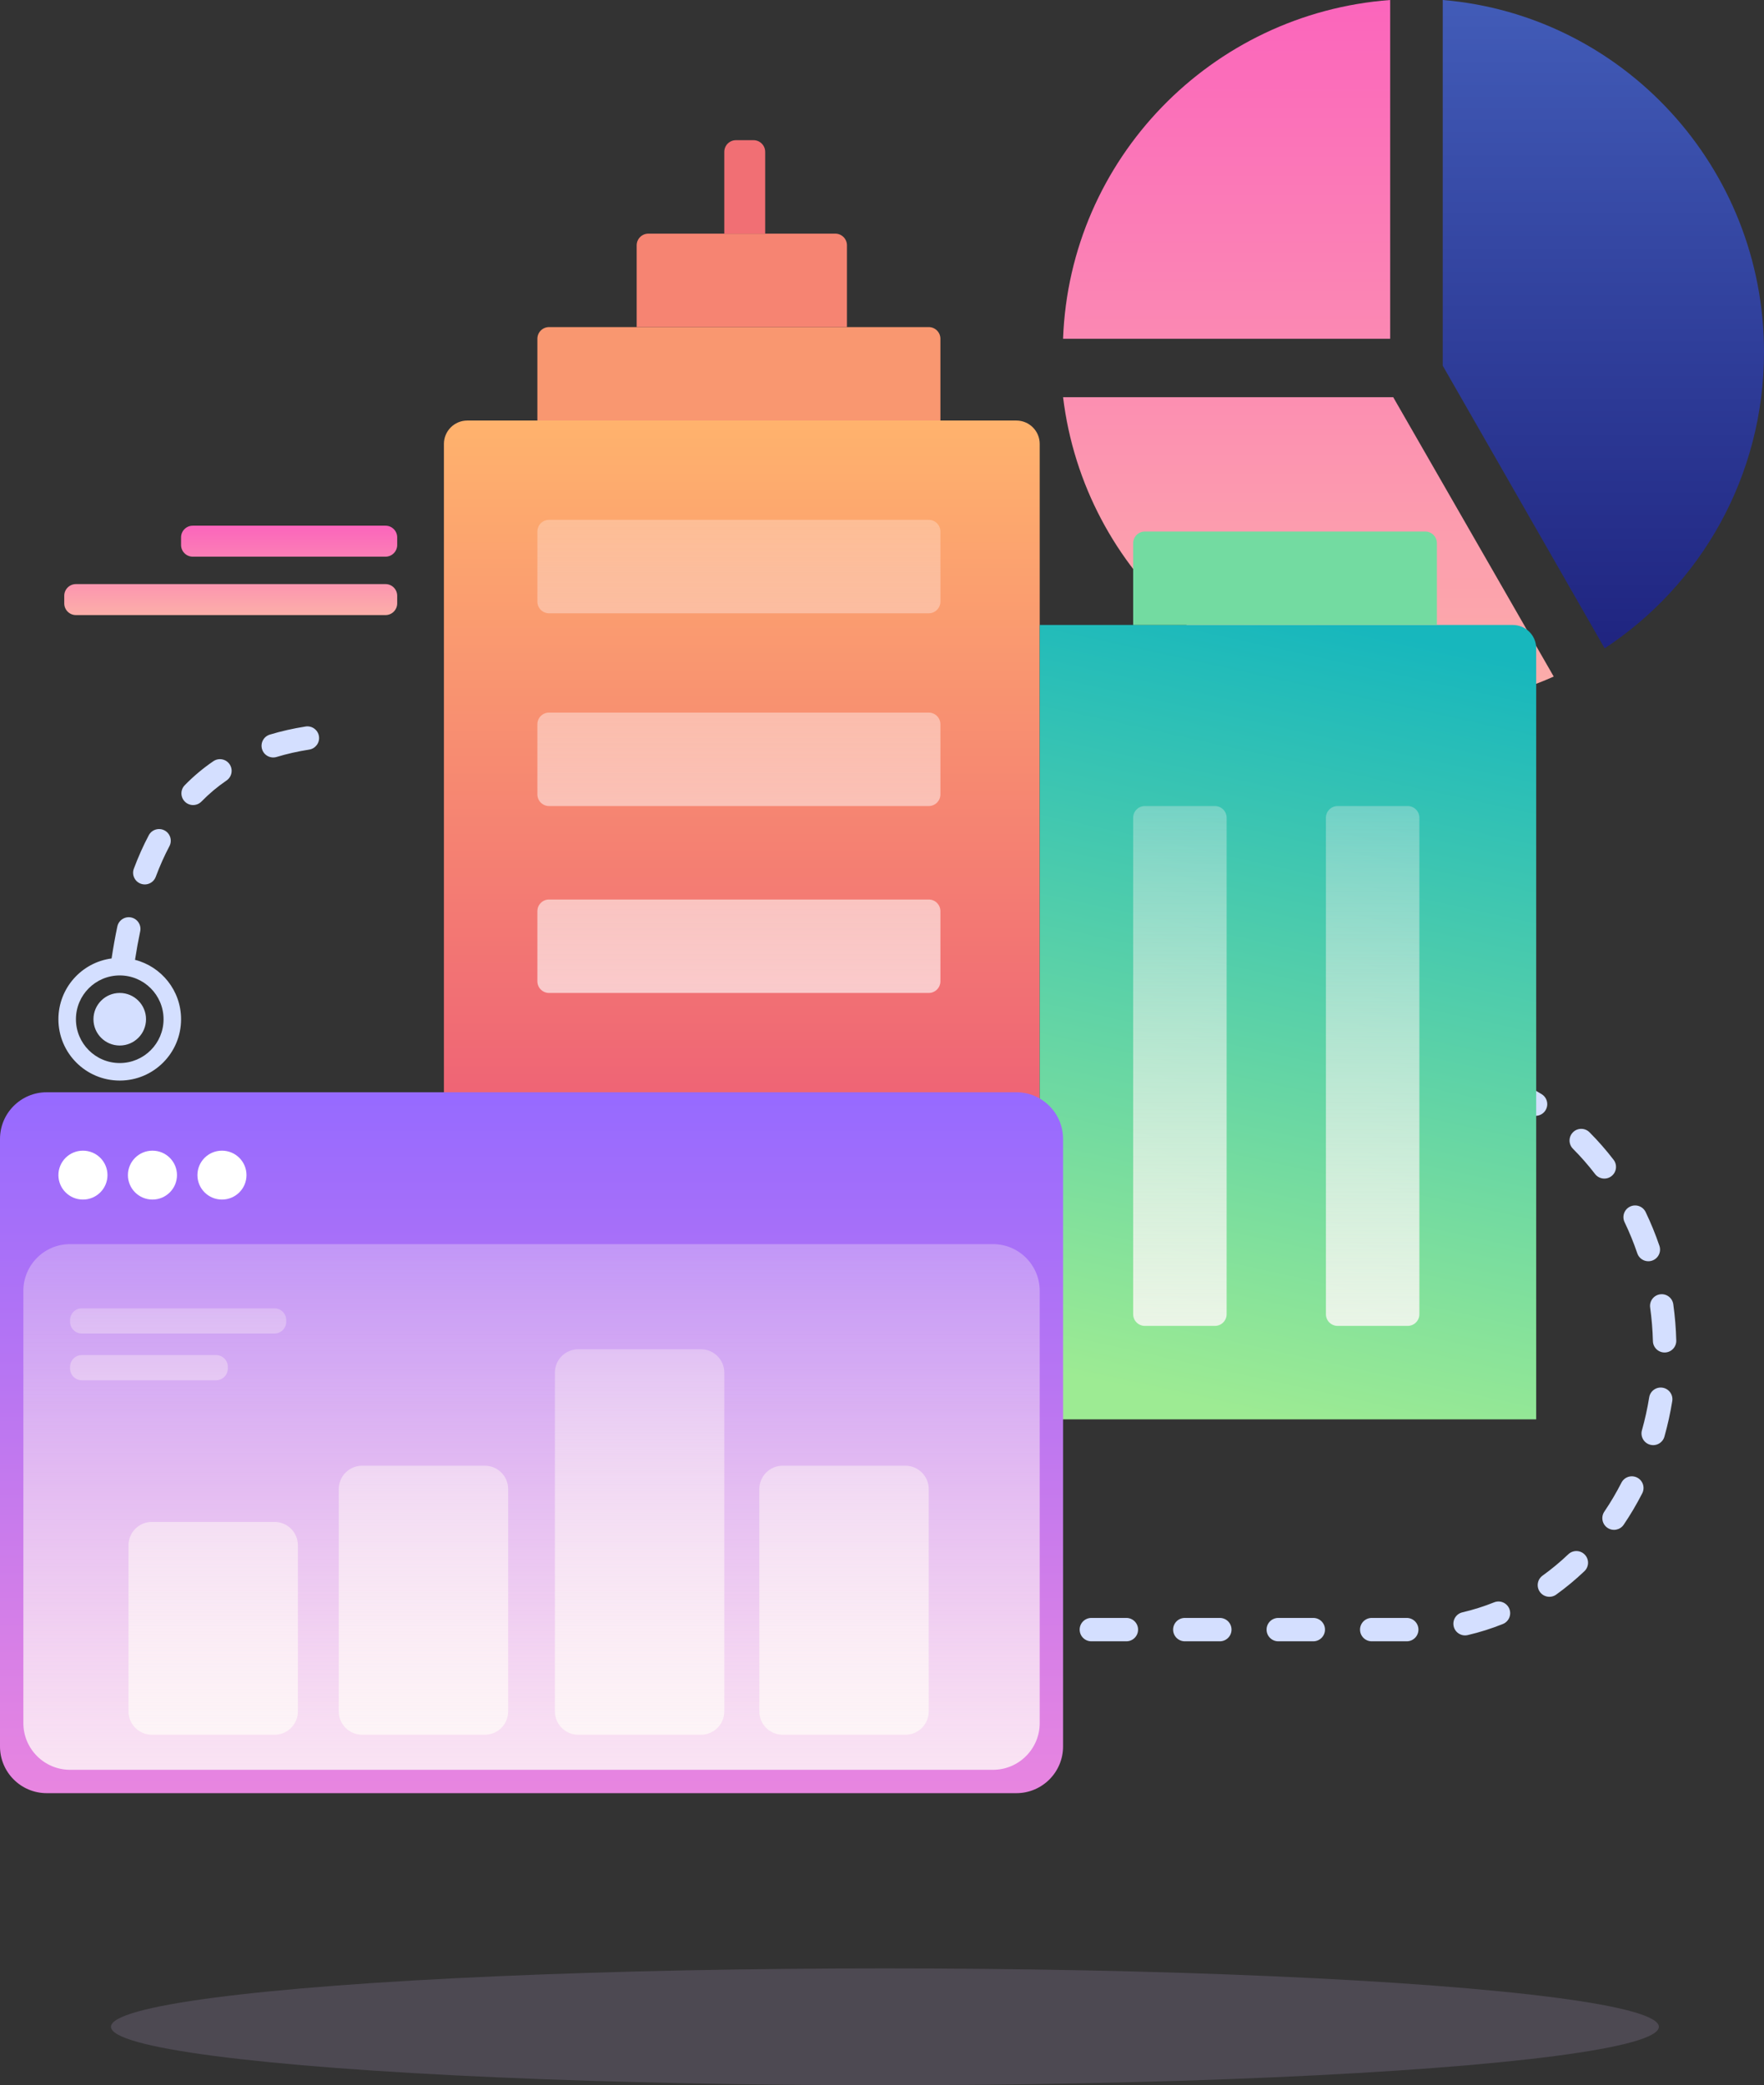 <?xml version="1.0" encoding="UTF-8"?>
<svg width="302px" height="357px" viewBox="0 0 302 357" version="1.1" xmlns="http://www.w3.org/2000/svg" xmlns:xlink="http://www.w3.org/1999/xlink">
  <rect x="0" y="0" width="302" height="357" fill="#333333" stroke="none"/>
  <title>graph, office, pie chart@2x</title>
  <defs>
    <linearGradient x1="50%" y1="0%" x2="50%" y2="100%" id="linearGradient-1">
      <stop stop-color="#FB65BC" offset="0%"></stop>
      <stop stop-color="#FCAFA9" offset="100%"></stop>
    </linearGradient>
    <linearGradient x1="50%" y1="-42.979%" x2="50%" y2="100%" id="linearGradient-2">
      <stop stop-color="#5174D0" offset="0%"></stop>
      <stop stop-color="#1F2480" offset="100%"></stop>
    </linearGradient>
    <linearGradient x1="50%" y1="0%" x2="50%" y2="100%" id="linearGradient-3">
      <stop stop-color="#FFB36D" offset="0%"></stop>
      <stop stop-color="#E73E79" offset="100%"></stop>
    </linearGradient>
    <linearGradient x1="50%" y1="-30.96%" x2="50%" y2="127.882%" id="linearGradient-4">
      <stop stop-color="#FFF2F2" stop-opacity="0.139" offset="0%"></stop>
      <stop stop-color="#FEFAF9" offset="100%"></stop>
    </linearGradient>
    <linearGradient x1="61.021%" y1="0%" x2="47.335%" y2="100%" id="linearGradient-5">
      <stop stop-color="#17B7BD" offset="0%"></stop>
      <stop stop-color="#9DEB93" offset="100%"></stop>
    </linearGradient>
    <linearGradient x1="50%" y1="-30.96%" x2="50%" y2="127.882%" id="linearGradient-6">
      <stop stop-color="#FFF2F2" stop-opacity="0.139" offset="0%"></stop>
      <stop stop-color="#FEFAF9" offset="100%"></stop>
    </linearGradient>
    <linearGradient x1="50%" y1="0%" x2="50%" y2="100%" id="linearGradient-7">
      <stop stop-color="#966AFF" offset="0%"></stop>
      <stop stop-color="#E885E0" offset="100%"></stop>
    </linearGradient>
    <linearGradient x1="50%" y1="-30.96%" x2="50%" y2="127.882%" id="linearGradient-8">
      <stop stop-color="#FFF2F2" stop-opacity="0.139" offset="0%"></stop>
      <stop stop-color="#FEFAF9" offset="100%"></stop>
    </linearGradient>
    <linearGradient x1="50%" y1="-30.96%" x2="50%" y2="127.882%" id="linearGradient-9">
      <stop stop-color="#FFF2F2" stop-opacity="0.139" offset="0%"></stop>
      <stop stop-color="#FEFAF9" offset="100%"></stop>
    </linearGradient>
    <linearGradient x1="50%" y1="0%" x2="50%" y2="100%" id="linearGradient-10">
      <stop stop-color="#FB65BC" offset="0%"></stop>
      <stop stop-color="#FCAFA9" offset="100%"></stop>
    </linearGradient>
  </defs>
  <g id="Page-1" stroke="none" stroke-width="1" fill="none" fill-rule="evenodd">
    <g id="Business---Icon-Illustration" transform="translate(-1030, -1013)">
      <g id="graph,-office,-pie-chart" transform="translate(1030, 1013)">
        <ellipse id="Shape" fill="#B6A0D1" fill-rule="nonzero" opacity="0.2" cx="151.5" cy="347" rx="132.5" ry="10"></ellipse>
        <path d="M182,68 L238.52,68 L266,115.832 C258.555,119.154 250.312,121 241.641,121 C210.943,121 185.622,97.866 182,68 Z M182,58 C183.128,27.199 207.398,2.282 238,0 L238,58 L182,58 Z" id="Shape" fill="url(#linearGradient-1)"></path>
        <path d="M274.718,111 L247,62.611 L247,0 C277.799,2.571 302,28.581 302,60.288 C302,81.525 291.143,100.206 274.718,111 L274.718,111 Z" id="Shape" fill="url(#linearGradient-2)"></path>
        <path d="M242,185 C240.895,185 240,184.105 240,183 C240,181.895 240.895,181 242,181 C244.117,181 246.217,181.163 248.289,181.484 C249.381,181.654 250.128,182.676 249.958,183.768 C249.789,184.859 248.767,185.607 247.675,185.437 C245.806,185.147 243.912,185 242,185 Z M256.785,188.083 C255.772,187.643 255.307,186.465 255.747,185.452 C256.187,184.439 257.365,183.974 258.378,184.414 C260.295,185.246 262.156,186.224 263.949,187.338 C264.887,187.922 265.175,189.155 264.591,190.093 C264.008,191.031 262.775,191.319 261.837,190.735 C260.209,189.723 258.522,188.837 256.785,188.083 Z M269.295,196.679 C268.514,195.897 268.516,194.631 269.297,193.85 C270.079,193.07 271.345,193.071 272.126,193.853 C273.591,195.321 274.969,196.895 276.249,198.562 C276.922,199.438 276.757,200.694 275.881,201.367 C275.005,202.039 273.749,201.874 273.077,200.998 C271.901,199.467 270.638,198.024 269.295,196.679 Z M278.131,209.243 C277.654,208.247 278.074,207.052 279.07,206.575 C280.066,206.097 281.26,206.517 281.738,207.513 C282.633,209.379 283.42,211.307 284.095,213.287 C284.452,214.332 283.893,215.469 282.848,215.825 C281.802,216.182 280.666,215.623 280.309,214.578 C279.685,212.747 278.958,210.966 278.131,209.243 Z M282.508,223.852 C282.356,222.758 283.119,221.747 284.213,221.595 C285.307,221.443 286.318,222.207 286.47,223.301 C286.754,225.345 286.925,227.415 286.98,229.503 C287.009,230.607 286.138,231.526 285.034,231.555 C283.93,231.584 283.011,230.713 282.982,229.609 C282.93,227.67 282.772,225.748 282.508,223.852 Z M282.345,239.236 C282.52,238.146 283.547,237.404 284.637,237.58 C285.728,237.756 286.469,238.782 286.294,239.873 C285.961,241.936 285.513,243.967 284.952,245.957 C284.653,247.021 283.548,247.64 282.485,247.34 C281.422,247.041 280.803,245.936 281.102,244.873 C281.621,243.03 282.036,241.148 282.345,239.236 Z M277.594,253.843 C278.096,252.859 279.301,252.469 280.285,252.972 C281.268,253.475 281.658,254.68 281.155,255.663 C280.202,257.529 279.141,259.325 277.98,261.039 C277.36,261.954 276.117,262.193 275.202,261.574 C274.288,260.955 274.048,259.711 274.668,258.796 C275.737,257.218 276.714,255.563 277.594,253.843 Z M268.497,266.1 C269.298,265.338 270.563,265.37 271.325,266.17 C272.086,266.971 272.055,268.237 271.254,268.998 C269.727,270.451 268.114,271.789 266.425,273.004 C265.529,273.649 264.279,273.444 263.634,272.548 C262.989,271.651 263.193,270.401 264.09,269.756 C265.629,268.649 267.102,267.427 268.497,266.1 Z M255.799,274.329 C256.824,273.918 257.988,274.415 258.4,275.441 C258.811,276.466 258.313,277.63 257.288,278.041 C255.33,278.827 253.322,279.461 251.274,279.937 C250.199,280.187 249.123,279.518 248.873,278.442 C248.623,277.367 249.292,276.291 250.368,276.041 C252.216,275.611 254.029,275.039 255.799,274.329 Z M240.84,277 C241.945,277 242.84,277.895 242.84,279 C242.84,280.105 241.945,281 240.84,281 L234.84,281 C233.736,281 232.84,280.105 232.84,279 C232.84,277.895 233.736,277 234.84,277 L240.84,277 Z M224.84,277 C225.945,277 226.84,277.895 226.84,279 C226.84,280.105 225.945,281 224.84,281 L218.84,281 C217.736,281 216.84,280.105 216.84,279 C216.84,277.895 217.736,277 218.84,277 L224.84,277 Z M208.84,277 C209.945,277 210.84,277.895 210.84,279 C210.84,280.105 209.945,281 208.84,281 L202.84,281 C201.736,281 200.84,280.105 200.84,279 C200.84,277.895 201.736,277 202.84,277 L208.84,277 Z M192.84,277 C193.945,277 194.84,277.895 194.84,279 C194.84,280.105 193.945,281 192.84,281 L186.84,281 C185.736,281 184.84,280.105 184.84,279 C184.84,277.895 185.736,277 186.84,277 L192.84,277 Z M19.104,164.092 C19.391,162.193 19.719,160.37 20.088,158.62 C20.316,157.539 21.378,156.848 22.458,157.077 C23.539,157.305 24.23,158.366 24.002,159.447 C23.672,161.008 23.376,162.635 23.115,164.328 C27.649,165.49 31,169.604 31,174.5 C31,180.299 26.299,185 20.5,185 C14.701,185 10,180.299 10,174.5 C10,169.174 13.965,164.775 19.104,164.092 L19.104,164.092 Z M26.661,150.123 C26.273,151.157 25.12,151.681 24.086,151.293 C23.052,150.905 22.528,149.752 22.916,148.718 C23.679,146.684 24.528,144.781 25.468,143.006 C25.984,142.029 27.194,141.657 28.171,142.173 C29.147,142.69 29.52,143.9 29.003,144.876 C28.146,146.498 27.365,148.245 26.661,150.123 Z M34.492,137.227 C33.721,138.017 32.454,138.033 31.664,137.261 C30.874,136.489 30.858,135.223 31.63,134.433 C33.132,132.894 34.765,131.524 36.531,130.321 C37.444,129.699 38.688,129.935 39.31,130.847 C39.932,131.76 39.696,133.004 38.783,133.626 C37.237,134.68 35.809,135.878 34.492,137.227 Z M47.357,129.597 C46.3,129.917 45.183,129.32 44.863,128.263 C44.542,127.206 45.14,126.089 46.197,125.769 C48.128,125.184 50.166,124.722 52.316,124.383 C53.407,124.211 54.432,124.955 54.604,126.046 C54.776,127.138 54.031,128.162 52.94,128.334 C50.968,128.645 49.108,129.066 47.357,129.597 Z M20.5,179 C18.015,179 16,176.985 16,174.5 C16,172.015 18.015,170 20.5,170 C22.985,170 25,172.015 25,174.5 C25,176.985 22.985,179 20.5,179 Z M20.5,182 C24.642,182 28,178.642 28,174.5 C28,170.358 24.642,167 20.5,167 C16.358,167 13,170.358 13,174.5 C13,178.642 16.358,182 20.5,182 Z" id="Shape" fill="#D4DFFF" fill-rule="nonzero"></path>
        <path d="M80,72 L174,72 C176.209,72 178,73.791 178,76 L178,243 L76,243 L76,76 C76,73.791 77.791,72 80,72 Z" id="Shape" fill="url(#linearGradient-3)"></path>
        <path d="M94,89 L159,89 C160.105,89 161,89.895 161,91 L161,103 C161,104.105 160.105,105 159,105 L94,105 C92.895,105 92,104.105 92,103 L92,91 C92,89.895 92.895,89 94,89 Z M94,122 L159,122 C160.105,122 161,122.895 161,124 L161,136 C161,137.105 160.105,138 159,138 L94,138 C92.895,138 92,137.105 92,136 L92,124 C92,122.895 92.895,122 94,122 Z M94,154 L159,154 C160.105,154 161,154.895 161,156 L161,168 C161,169.105 160.105,170 159,170 L94,170 C92.895,170 92,169.105 92,168 L92,156 C92,154.895 92.895,154 94,154 Z M94,187 L159,187 C160.105,187 161,187.895 161,189 L161,201 C161,202.105 160.105,203 159,203 L94,203 C92.895,203 92,202.105 92,201 L92,189 C92,187.895 92.895,187 94,187 Z" id="Shape" fill="url(#linearGradient-4)" opacity="0.966"></path>
        <path d="M94,56 L159,56 C160.105,56 161,56.895 161,58 L161,72 L92,72 L92,58 C92,56.895 92.895,56 94,56 Z" id="Shape" fill="#F99770" fill-rule="nonzero"></path>
        <path d="M111,40 L143,40 C144.105,40 145,40.895 145,42 L145,56 L109,56 L109,42 C109,40.895 109.895,40 111,40 Z" id="Shape" fill="#F68472" fill-rule="nonzero"></path>
        <path d="M126,24 L129,24 C130.105,24 131,24.895 131,26 L131,40 L124,40 L124,26 C124,24.895 124.895,24 126,24 Z" id="Shape" fill="#F16F74" fill-rule="nonzero"></path>
        <path d="M178,107 L259,107 C261.209,107 263,108.791 263,111 L263,243 L178,243 L178,107 Z" id="Shape" fill="url(#linearGradient-5)"></path>
        <path d="M196,138 L208,138 C209.105,138 210,138.895 210,140 L210,225 C210,226.105 209.105,227 208,227 L196,227 C194.895,227 194,226.105 194,225 L194,140 C194,138.895 194.895,138 196,138 Z M229,138 L241,138 C242.105,138 243,138.895 243,140 L243,225 C243,226.105 242.105,227 241,227 L229,227 C227.895,227 227,226.105 227,225 L227,140 C227,138.895 227.895,138 229,138 Z" id="Shape" fill="url(#linearGradient-6)" opacity="0.966"></path>
        <path d="M196,91 L244,91 C245.105,91 246,91.895 246,93 L246,107 L194,107 L194,93 C194,91.895 194.895,91 196,91 Z" id="Shape" fill="#73DBA1" fill-rule="nonzero"></path>
        <path d="M8,187 L174,187 C178.418,187 182,190.582 182,195 L182,299 C182,303.418 178.418,307 174,307 L8,307 C3.582,307 0,303.418 0,299 L0,195 C0,190.582 3.582,187 8,187 Z" id="Shape" fill="url(#linearGradient-7)"></path>
        <path d="M12,213 L170,213 C174.418,213 178,216.582 178,221 L178,295 C178,299.418 174.418,303 170,303 L12,303 C7.582,303 4,299.418 4,295 L4,221 C4,216.582 7.582,213 12,213 Z" id="Shape" fill="url(#linearGradient-8)" opacity="0.966"></path>
        <path d="M26,260.562 L47,260.562 C49.209,260.562 51,262.353 51,264.562 L51,293 C51,295.209 49.209,297 47,297 L26,297 C23.791,297 22,295.209 22,293 L22,264.562 C22,262.353 23.791,260.562 26,260.562 Z M62,250.938 L83,250.938 C85.209,250.938 87,252.728 87,254.938 L87,293 C87,295.209 85.209,297 83,297 L62,297 C59.791,297 58,295.209 58,293 L58,254.938 C58,252.728 59.791,250.938 62,250.938 Z M134,250.938 L155,250.938 C157.209,250.938 159,252.728 159,254.938 L159,293 C159,295.209 157.209,297 155,297 L134,297 C131.791,297 130,295.209 130,293 L130,254.938 C130,252.728 131.791,250.938 134,250.938 Z M99,231 L120,231 C122.209,231 124,232.791 124,235 L124,293 C124,295.209 122.209,297 120,297 L99,297 C96.791,297 95,295.209 95,293 L95,235 C95,232.791 96.791,231 99,231 Z M14,224 L47,224 C48.105,224 49,224.895 49,226 L49,226.306 C49,227.41 48.105,228.306 47,228.306 L14,228.306 C12.895,228.306 12,227.41 12,226.306 L12,226 C12,224.895 12.895,224 14,224 Z M14,232 L37,232 C38.105,232 39,232.895 39,234 L39,234.306 C39,235.41 38.105,236.306 37,236.306 L14,236.306 C12.895,236.306 12,235.41 12,234.306 L12,234 C12,232.895 12.895,232 14,232 Z" id="Shape" fill="url(#linearGradient-9)" opacity="0.966"></path>
        <ellipse id="Shape" fill="#FFFFFF" fill-rule="nonzero" cx="14.2" cy="201.186" rx="4.2" ry="4.186"></ellipse>
        <ellipse id="Shape" fill="#FFFFFF" fill-rule="nonzero" cx="26.1" cy="201.186" rx="4.2" ry="4.186"></ellipse>
        <ellipse id="Shape" fill="#FFFFFF" fill-rule="nonzero" cx="38" cy="201.186" rx="4.2" ry="4.186"></ellipse>
        <path d="M33,90 L66,90 C67.105,90 68,90.895 68,92 L68,93.306 C68,94.41 67.105,95.306 66,95.306 L33,95.306 C31.895,95.306 31,94.41 31,93.306 L31,92 C31,90.895 31.895,90 33,90 Z M13,100 L66,100 C67.105,100 68,100.895 68,102 L68,103.306 C68,104.41 67.105,105.306 66,105.306 L13,105.306 C11.895,105.306 11,104.41 11,103.306 L11,102 C11,100.895 11.895,100 13,100 Z" id="Shape" fill="url(#linearGradient-10)"></path>
      </g>
    </g>
  </g>
</svg>
